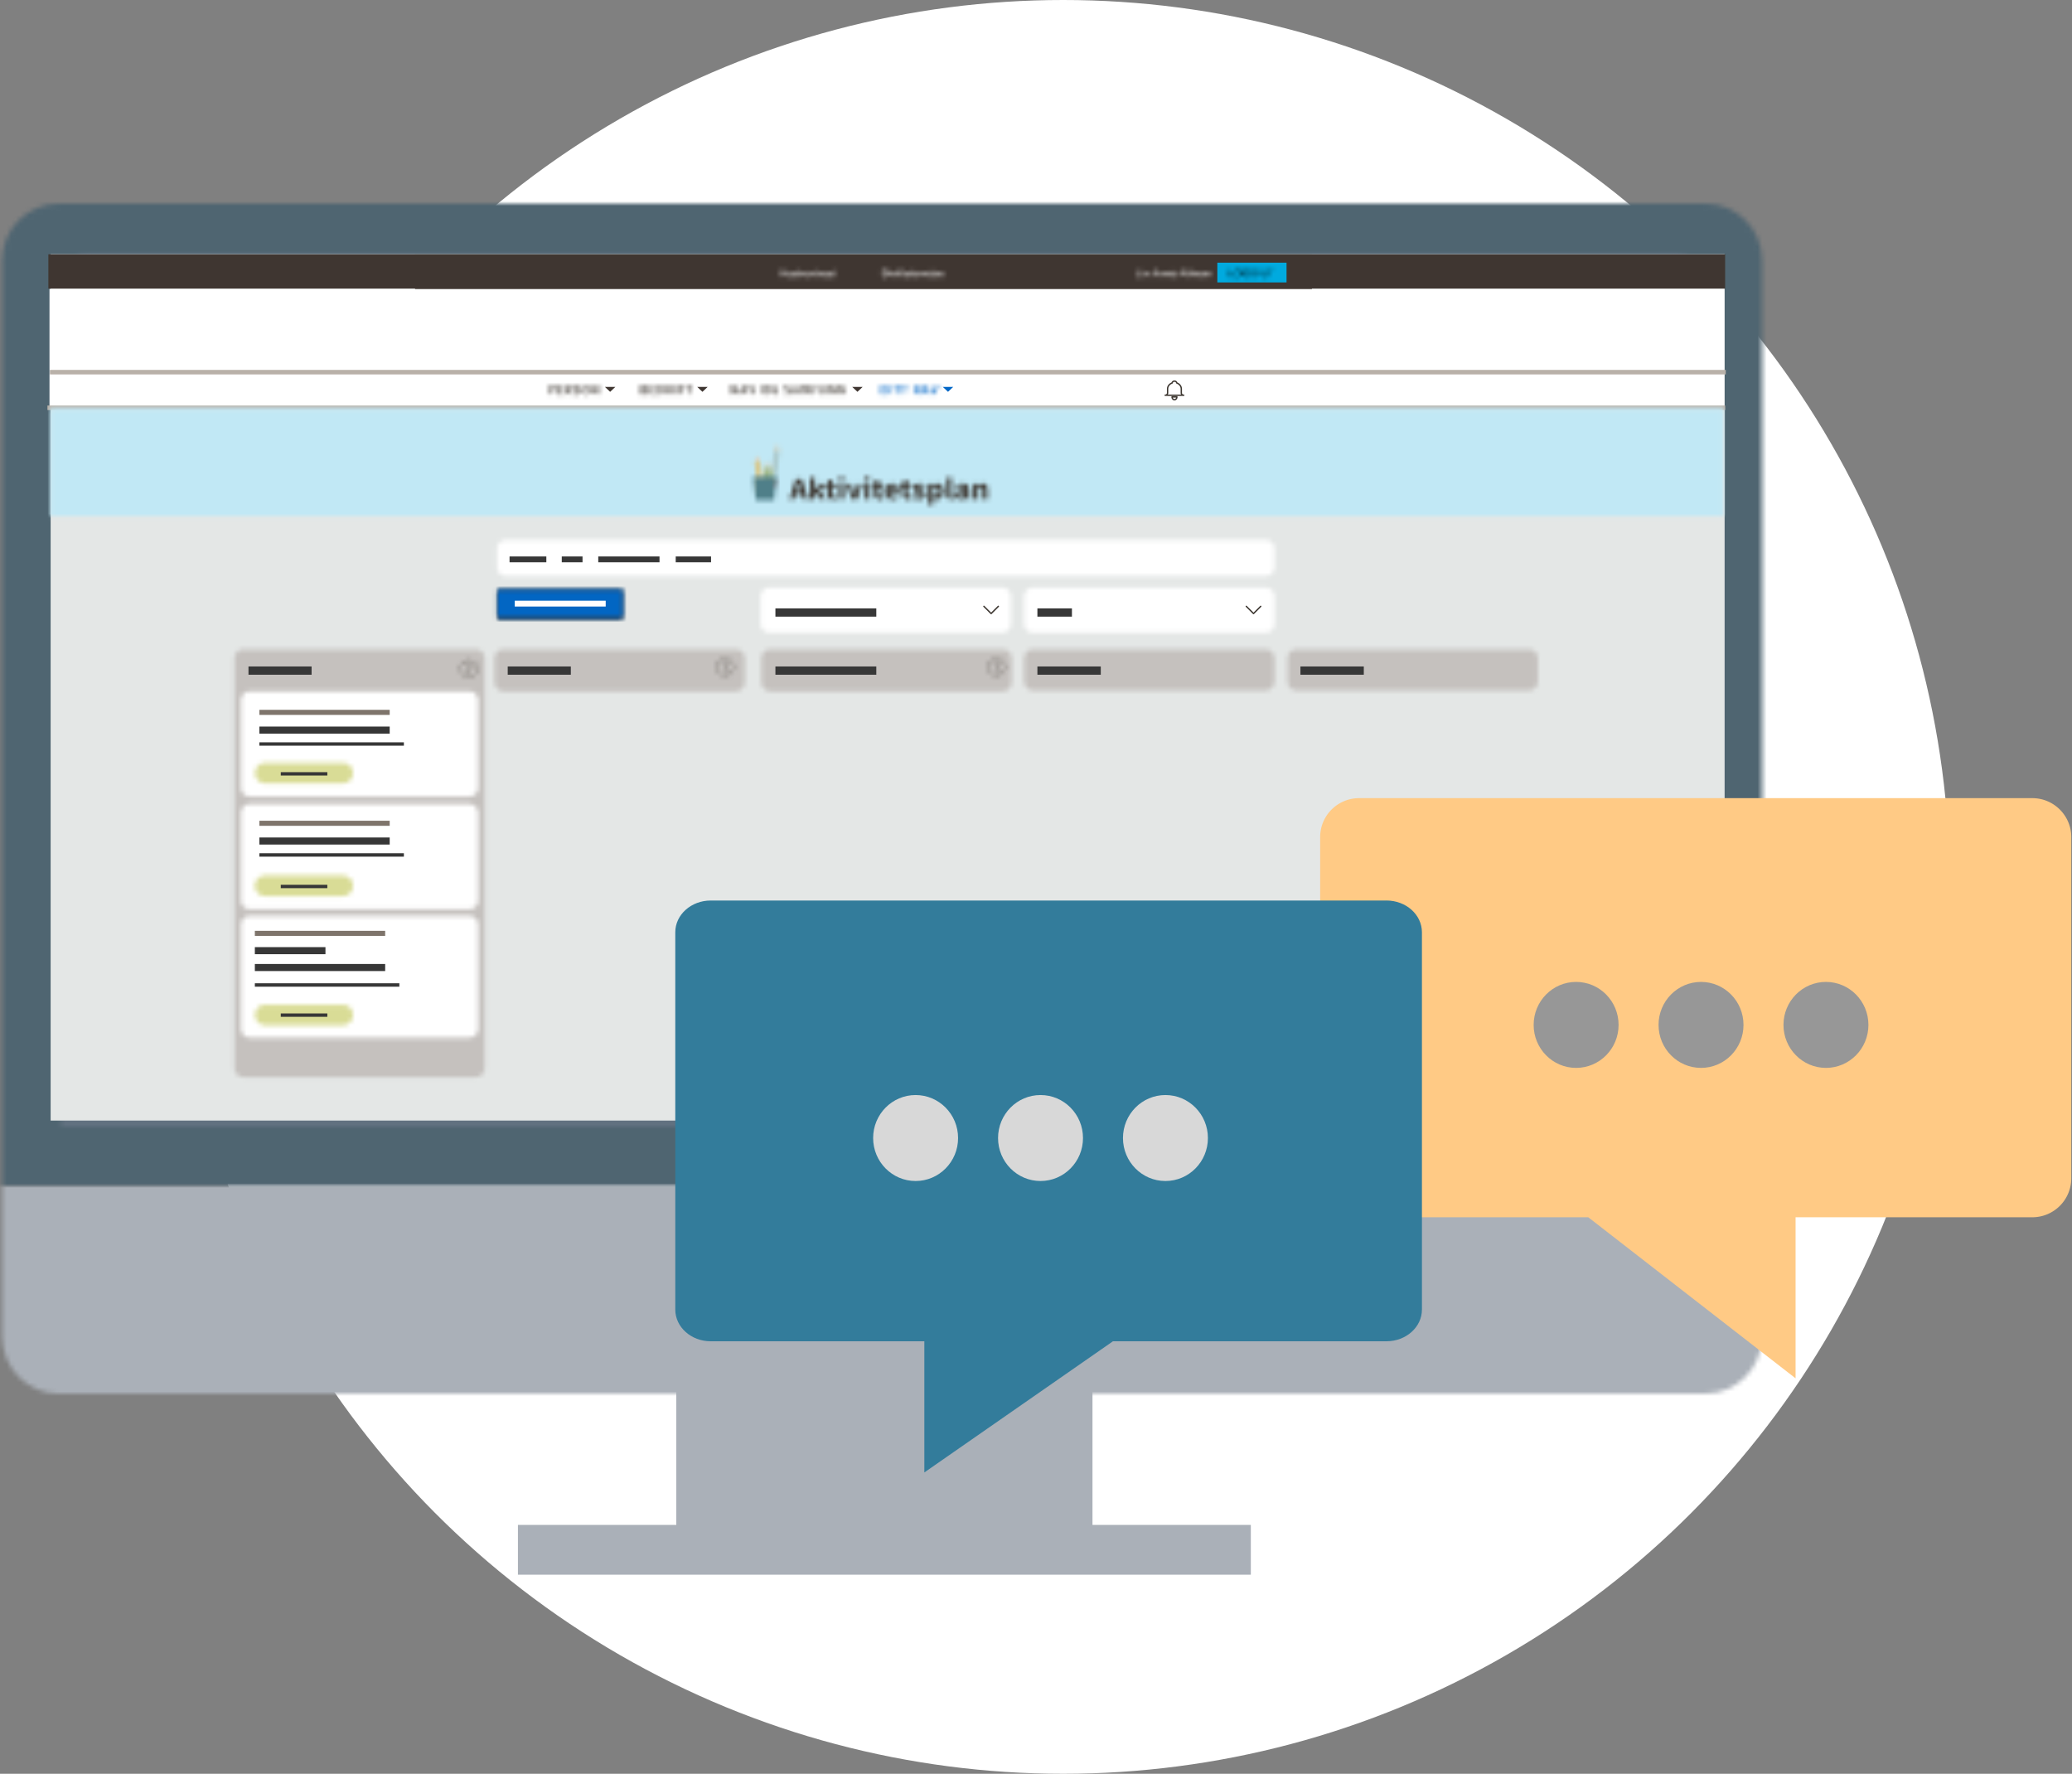 <svg xmlns="http://www.w3.org/2000/svg" xmlns:xlink="http://www.w3.org/1999/xlink" width="458" height="392" viewBox="0 0 458 392">
    <rect x="0" y="0" width="458" height="392" fill="#808080" stroke="none"/>
    <defs>
        <path id="a" d="M.486 0v33.308C.486 40.317 6.08 46 12.982 46H376.99c6.905 0 12.496-5.683 12.496-12.692V0h-389z"/>
        <path id="c" d="M12.982 0C6.08 0 .486 5.608.486 12.526V217h389V12.526C389.486 5.608 383.895 0 376.99 0H12.982z"/>
        <path id="e" d="M6.855 0C3.338 0 .486 2.875.486 6.418V193h363V6.418c0-3.543-2.852-6.418-6.37-6.418H6.855z"/>
        <path id="g" d="M.486 3.5A3.5 3.5 0 1 0 3.983 0 3.499 3.499 0 0 0 .486 3.5z"/>
        <path id="i" d="M2.313.499a1.998 1.998 0 0 0-2.003 2V7.77c0 1.112.897 2.001 2.003 2.001h51.326a1.999 1.999 0 0 0 2.002-2.001V2.499c0-1.112-.896-2-2.002-2H2.313z"/>
        <path id="k" d="M2.312.499c-1.11 0-2.001.895-2.001 2V7.77c0 1.112.896 2.001 2.001 2.001h51.327a2 2 0 0 0 2.002-2.001V2.499c0-1.112-.896-2-2.002-2H2.312z"/>
        <path id="m" d="M.311 2.415c0 1.056.878 1.917 1.958 1.917s1.958-.861 1.958-1.917c0-1.057-.878-1.916-1.958-1.916S.311 1.358.311 2.415zm.17 0c0-.965.802-1.75 1.788-1.75.987 0 1.788.785 1.788 1.75s-.801 1.749-1.788 1.749c-.986 0-1.788-.784-1.788-1.749z"/>
        <path id="o" d="M.673.998a.086.086 0 0 0 .171 0c0-.229.19-.417.425-.417.234 0 .426.188.426.417 0 .23-.192.417-.426.417a.084.084 0 0 0-.085.083v.5c0 .046.038.084.085.084a.085.085 0 0 0 .085-.084v-.422a.589.589 0 0 0 .511-.578.59.59 0 0 0-.596-.583.59.59 0 0 0-.596.583z"/>
        <path id="q" d="M.099.477a.23.23 0 0 0 .232.228.23.23 0 0 0 .234-.228.231.231 0 0 0-.234-.229.23.23 0 0 0-.232.229z"/>
        <path id="s" d="M.311 2.415c0 1.056.879 1.917 1.958 1.917 1.08 0 1.958-.861 1.958-1.917 0-1.057-.878-1.916-1.958-1.916C1.19.499.311 1.358.311 2.415zm.17 0c0-.965.802-1.75 1.788-1.75s1.788.785 1.788 1.75-.802 1.749-1.788 1.749S.481 3.38.481 2.415z"/>
        <path id="u" d="M.673.998a.085.085 0 0 0 .17 0c0-.229.191-.417.426-.417s.426.188.426.417c0 .23-.191.417-.426.417a.084.084 0 0 0-.085.083v.5c0 .046.038.084.085.084a.085.085 0 0 0 .085-.084v-.422a.59.59 0 0 0 .512-.578.592.592 0 0 0-.597-.583.59.59 0 0 0-.596.583z"/>
        <path id="w" d="M.099.477a.23.23 0 0 0 .233.228.231.231 0 0 0 .234-.228.232.232 0 0 0-.234-.229.231.231 0 0 0-.233.229z"/>
        <path id="y" d="M2.373.499A1.995 1.995 0 0 0 .371 2.493v5.101c0 1.09.896 1.994 2.002 1.994H53.7c1.11 0 2.001-.893 2.001-1.994V2.493c0-1.09-.896-1.994-2.001-1.994H2.373z"/>
        <path id="A" d="M2.615.499A1.995 1.995 0 0 0 .614 2.493v5.101c0 1.09.896 1.994 2.001 1.994h51.326a1.996 1.996 0 0 0 2.003-1.994V2.493c0-1.09-.896-1.994-2.003-1.994H2.615z"/>
        <path id="C" d="M2.828.499A1.995 1.995 0 0 0 .826 2.494V93.04c0 1.09.896 1.996 2.002 1.996h51.327a1.996 1.996 0 0 0 2.001-1.996V2.494A2.005 2.005 0 0 0 54.155.499H2.828z"/>
        <path id="E" d="M.696 2.77c0 1.053.878 1.91 1.958 1.91 1.079 0 1.959-.857 1.959-1.91 0-1.052-.88-1.909-1.959-1.909-1.08 0-1.958.857-1.958 1.909zm.17 0c0-.961.803-1.742 1.788-1.742.986 0 1.789.781 1.789 1.742 0 .962-.803 1.744-1.789 1.744-.985 0-1.788-.782-1.788-1.744z"/>
        <path id="G" d="M.058 1.356c0 .045.038.083.085.083a.085.085 0 0 0 .086-.083.42.42 0 0 1 .425-.415.42.42 0 0 1 .426.415.42.42 0 0 1-.426.414.084.084 0 0 0-.084.083v.499c0 .046.038.083.084.083a.084.084 0 0 0 .085-.083V1.93a.585.585 0 0 0 .511-.574.589.589 0 0 0-.596-.581.59.59 0 0 0-.596.581z"/>
        <path id="I" d="M.484.828a.23.23 0 0 0 .233.227.23.23 0 0 0 .234-.227.231.231 0 0 0-.234-.227.23.23 0 0 0-.233.227z"/>
        <path id="K" d="M2.273.771A1.994 1.994 0 0 0 .282 2.774v19.263c0 1.106.891 2.004 1.991 2.004h48.436a1.995 1.995 0 0 0 1.991-2.004V2.774A1.998 1.998 0 0 0 50.709.771H2.273z"/>
        <path id="M" d="M2.653.587a2.272 2.272 0 1 0 0 4.545h17.105a2.272 2.272 0 1 0 0-4.545H2.653z"/>
        <path id="O" d="M2.273.677A1.996 1.996 0 0 0 .282 2.682v19.262a2 2 0 0 0 1.991 2.005h48.436a1.996 1.996 0 0 0 1.991-2.005V2.682A2 2 0 0 0 50.709.677H2.273z"/>
        <path id="Q" d="M2.653.494a2.273 2.273 0 1 0 0 4.545h17.105a2.272 2.272 0 1 0 0-4.545H2.653z"/>
        <path id="S" d="M2.273.402A1.994 1.994 0 0 0 .282 2.404V25.31c0 1.104.891 1.999 1.991 1.999h48.436A1.992 1.992 0 0 0 52.7 25.31V2.404A1.997 1.997 0 0 0 50.709.402H2.273z"/>
        <path id="U" d="M2.653.037a2.272 2.272 0 1 0 0 4.545h17.105a2.272 2.272 0 1 0 0-4.545H2.653z"/>
        <path id="W" d="M7.675 1.083c0 .681.274 1.089.842 1.089.564 0 .843-.408.843-1.089C9.36.403 9.078.08 8.517.08c-.565 0-.842.323-.842 1.003zm.343.041c0-.648.195-.751.499-.751.294 0 .495.103.495.751 0 .637-.231.771-.495.771-.28 0-.499-.134-.499-.771zM5.824.682c0 .369.357.483.67.597.231.081.402.164.402.336 0 .155-.13.269-.433.269-.167 0-.291-.033-.537-.152l-.126.265c.258.12.408.175.645.175.511 0 .79-.225.79-.609 0-.369-.393-.497-.663-.593-.292-.108-.4-.184-.4-.335 0-.125.115-.25.387-.25.148 0 .268.041.484.143l.135-.262a1.22 1.22 0 0 0-.597-.183c-.397 0-.757.139-.757.599zm5.13-.571v.911l.015.518-.192-.361-.634-1.068h-.289v2.028h.328v-.904l-.015-.518.192.361.635 1.061h.288V.111h-.328zm-7.03 0v2.028h.324v-.817h.42l.404.817h.357l-.43-.869c.246-.108.321-.34.321-.614 0-.326-.144-.545-.621-.545h-.775zm.324.286h.406c.261 0 .324.082.324.288 0 .25-.078.349-.274.349h-.456V.397zM.383.111v2.028h.324v-.796h.421c.479 0 .627-.297.627-.675 0-.512-.334-.553-.691-.557H.383zM.707.4h.375c.262 0 .33.089.33.296 0 .251-.081.343-.279.347H.707V.4zM2.216.115v2.024h1.241v-.288h-.913v-.643h.742V.926h-.742V.397h.913V.115H2.216z"/>
        <path id="Y" d="M10.614.111v.286h.538v1.742h.333V.397h.541V.111h-1.412zm-2.37 2.028h.328V.111h-.328v2.028zM6.308.111v2.028h.324v-.817h.421l.403.817h.357l-.43-.869c.246-.108.322-.34.322-.614 0-.326-.145-.545-.622-.545h-.775zm.324.286h.406c.261 0 .324.082.324.288 0 .25-.078.349-.273.349h-.457V.397zM4.285.111v2.028h.681c.565 0 .844-.375.844-1.056 0-.68-.279-.972-.844-.972h-.681zM4.612.4h.354c.292 0 .496.079.496.724 0 .634-.207.727-.496.727h-.354V.4zM.593.111v2.028h.893c.414 0 .591-.212.591-.616 0-.21-.132-.39-.328-.468a.43.43 0 0 0 .253-.408c0-.5-.336-.536-.64-.536H.593zm.325.278h.405c.262 0 .33.081.33.288 0 .185-.111.258-.315.255h-.42V.389zm0 .819h.453c.255 0 .358.135.358.343 0 .248-.094.309-.331.309h-.48v-.652zM9.126.115v2.024h.327v-.931h.681V.926h-.681V.397h.853V.115h-1.18zm-6.549 0v2.024h1.241v-.288h-.914v-.643h.743V.926h-.743V.397h.914V.115H2.577z"/>
        <path id="aa" d="M9.447 1.083c0 .681.27 1.086.841 1.086.61 0 .763-.396.756-1.095h-.756v.265h.424c0 .018.002.03 0 .044-.012.413-.205.51-.424.51-.277 0-.498-.135-.498-.769 0-.648.21-.751.498-.751.189 0 .303.068.396.222l.28-.14c-.138-.259-.34-.375-.676-.375-.571 0-.841.323-.841 1.003zm-2.122 0c0 .681.273 1.089.841 1.089.565 0 .844-.408.844-1.089C9.01.403 8.728.08 8.166.08c-.565 0-.841.323-.841 1.003zm.342.041c0-.648.195-.751.499-.751.294 0 .495.103.495.751 0 .637-.231.771-.495.771-.28 0-.499-.134-.499-.771zm4.751-.442c0 .369.357.483.669.597.232.081.403.164.403.336 0 .155-.129.269-.432.269-.169 0-.292-.033-.538-.152l-.126.265c.258.12.408.175.646.175.51 0 .79-.225.79-.609 0-.369-.394-.497-.664-.593-.292-.108-.4-.184-.4-.335 0-.125.114-.25.387-.25.148 0 .268.041.484.143l.135-.262a1.224 1.224 0 0 0-.597-.183c-.397 0-.757.139-.757.599zM25.264.111v.911l.016.518-.193-.361-.633-1.068h-.288v2.028h.326v-.904l-.014-.518.192.361.634 1.061h.288V.111h-.328zm-1.98 0v.911l.015.518-.193-.361-.633-1.068h-.288v2.028h.326v-.904l-.014-.518.192.361.634 1.061h.288V.111h-.327zm-1.975 0v1.426c0 .184-.118.356-.391.356-.27 0-.381-.172-.381-.356V.111H20.2v1.395c0 .401.256.666.721.666.465 0 .721-.265.721-.666V.111h-.333zm-3.62 0l-.528 1.06-.529-1.06h-.304l-.072 2.028h.328l.039-.904.006-.518.175.361.261.485h.192l.264-.491.177-.355.003.518.036.904h.331L17.992.111h-.303zm-2.837 0l-.66 2.028h.347l.13-.427h.709l.131.427h.341L15.192.111h-.34zm.036.89l.135-.505.135.505.136.44h-.541l.135-.44zm-9.18-.89L5.36 1.22l-.135.506-.138-.506L4.733.111h-.346l.667 2.028h.339l.67-2.028h-.355zm-2.59 0l-.661 2.028h.349l.129-.427h.709l.132.427h.339L3.458.111h-.34zm.036.89l.135-.505.135.505.135.44h-.54l.135-.44zM1.711.111v.911l.015.518-.193-.361L.9.111H.612v2.028h.327v-.904L.924.717l.193.361.632 1.061h.289V.111h-.327zm16.896.004v2.024h.327v-.931h.682V.926h-.682V.397h.854V.115h-1.181z"/>
        <path id="ac" d="M13.078.111l-.349 1.109-.134.506-.139-.506-.355-1.109h-.345l.667 2.028h.339l.67-2.028h-.354zm-2.591 0l-.662 2.028h.349l.129-.427h.709l.133.427h.339L10.826.111h-.339zm.036.89l.135-.505.136.505.134.44h-.541l.136-.44zM9.079.111v.911l.015.518-.192-.361L8.268.111H7.98v2.028h.327v-.904L8.293.717l.192.361.634 1.061h.288V.111h-.328zm-3.853 0v.286h.538v1.742h.334V.397h.539V.111H5.226zm-1.722 0v.286h.537v1.742h.334V.397h.54V.111H3.504zm-.763 2.028h.328V.111h-.328v2.028zM.718.111v2.028H1.4c.566 0 .845-.375.845-1.056 0-.68-.279-.972-.845-.972H.718zM1.046.4H1.4c.292 0 .496.079.496.724 0 .634-.207.727-.496.727h-.354V.4z"/>
        <path id="ae" d="M4.761.577v1.565h.19v-.429l.167-.147.367.576h.253l-.476-.714.451-.427H5.46l-.509.485V.577h-.19zm-3.032 0v.646H.89V.577H.668v1.565H.89V1.41h.839v.732h.222V.577h-.222zm10.464.105v.319h-.16v.156h.16v.755c0 .073.017.132.049.178.033.046.096.07.188.07a.647.647 0 0 0 .151-.018v-.151l-.038.001-.032.001a.178.178 0 0 1-.076-.011c-.028-.014-.042-.041-.042-.081v-.744h.188v-.156h-.188V.682h-.2zm-3.755 0v.319h-.16v.156h.16v.755c0 .073.015.132.048.178.034.046.097.07.189.07a.673.673 0 0 0 .151-.018v-.151l-.039.001-.03.001a.183.183 0 0 1-.078-.011c-.028-.014-.041-.041-.041-.081v-.744h.188v-.156h-.188V.682h-.2zm-5.264.427A.564.564 0 0 0 2.79.966a.475.475 0 0 0-.406.188.71.71 0 0 0-.138.431c0 .089.01.166.029.232a.586.586 0 0 0 .085.176l-.141.144.065.055.133-.136c.039.04.09.071.153.095a.653.653 0 0 0 .216.034.51.51 0 0 0 .407-.178.677.677 0 0 0 .152-.454.654.654 0 0 0-.117-.389l.141-.153-.058-.053-.137.151zm-.712.635a.643.643 0 0 1-.016-.147c0-.136.031-.246.096-.333a.303.303 0 0 1 .256-.129c.055 0 .106.01.151.031a.24.24 0 0 1 .1.077l-.554.601a1.138 1.138 0 0 1-.033-.1zm.199.253a.285.285 0 0 1-.116-.082l.545-.601a.567.567 0 0 1 .046.252.627.627 0 0 1-.052.263.304.304 0 0 1-.295.189.429.429 0 0 1-.128-.021zm3.301-.86a.675.675 0 0 0-.15.459c0 .179.047.322.143.428a.493.493 0 0 0 .386.159c.194 0 .337-.06.43-.18a.728.728 0 0 0 .139-.456c0-.191-.053-.335-.158-.433a.545.545 0 0 0-.385-.147.52.52 0 0 0-.405.17zm.136.76a.525.525 0 0 1-.083-.304.6.6 0 0 1 .083-.324c.055-.089.143-.134.264-.134.136 0 .233.053.288.157a.564.564 0 0 1 .053.26.716.716 0 0 1-.073.322c-.05.096-.14.144-.27.144-.12 0-.207-.04-.262-.121zm5.009-.826a.323.323 0 0 0-.119.262.24.24 0 0 0 .127.215.787.787 0 0 0 .222.081l.157.038a.83.83 0 0 1 .169.054.123.123 0 0 1 .068.113.152.152 0 0 1-.084.142.38.38 0 0 1-.193.047c-.123 0-.21-.031-.26-.093a.271.271 0 0 1-.05-.146h-.19a.437.437 0 0 0 .117.286c.073.076.197.115.373.115.163 0 .283-.037.363-.111a.347.347 0 0 0 .12-.263c0-.105-.039-.182-.116-.231a1.04 1.04 0 0 0-.286-.097l-.131-.031a.49.49 0 0 1-.13-.046c-.05-.03-.076-.07-.076-.12a.13.13 0 0 1 .058-.11.288.288 0 0 1 .17-.041c.113 0 .192.025.237.075a.218.218 0 0 1 .047.119h.188a.332.332 0 0 0-.072-.207c-.08-.101-.207-.151-.385-.151a.492.492 0 0 0-.324.1zm-1.186-.016c-.091.055-.138.153-.142.294h.185a.265.265 0 0 1 .047-.133c.043-.054.117-.081.221-.081.089 0 .158.014.206.044.048.029.072.077.072.142a.162.162 0 0 1-.014.074c-.015.031-.046.049-.091.056l-.316.037a.505.505 0 0 0-.268.108.307.307 0 0 0-.102.246c0 .096.035.177.104.241a.378.378 0 0 0 .268.097.543.543 0 0 0 .249-.057.51.51 0 0 0 .174-.132c.007.045.018.08.034.105.031.047.08.07.149.07a.393.393 0 0 0 .136-.02v-.141a.145.145 0 0 1-.035.004l-.03.002c-.027 0-.045-.006-.053-.018a.083.083 0 0 1-.013-.048v-.656a.261.261 0 0 0-.128-.24.671.671 0 0 0-.338-.076.6.6 0 0 0-.315.082zm.068.914a.157.157 0 0 1-.063-.132.17.17 0 0 1 .091-.159.456.456 0 0 1 .161-.044l.12-.014a.937.937 0 0 0 .113-.022.353.353 0 0 0 .093-.037v.154a.264.264 0 0 1-.164.255.474.474 0 0 1-.203.047.233.233 0 0 1-.148-.048zm-.658-.912a.432.432 0 0 0-.114.141v-.197h-.188v1.141h.198v-.656c0-.081.027-.153.08-.215.054-.063.131-.094.231-.094l.032.001a.31.31 0 0 0 .032.004V.981a.396.396 0 0 0-.045-.005L9.539.975a.297.297 0 0 0-.208.082zM7.51 1.018a.542.542 0 0 0-.177.145v-.162h-.188v1.141h.198v-.598c0-.075.005-.132.015-.173a.28.28 0 0 1 .064-.116.301.301 0 0 1 .143-.094.46.46 0 0 1 .116-.014c.092 0 .156.036.191.107a.383.383 0 0 1 .032.169v.719h.201V1.41a.571.571 0 0 0-.049-.265c-.058-.114-.171-.17-.338-.17a.484.484 0 0 0-.208.043zm-3.135-.017l-.317.928-.317-.928h-.224l.435 1.173-.048.117-.04.088a.18.18 0 0 1-.044.043.152.152 0 0 1-.081.018.302.302 0 0 1-.04-.003 1.017 1.017 0 0 1-.075-.017v.174c.021.006.04.009.056.012a.495.495 0 0 0 .063.003c.115 0 .196-.032.243-.096.046-.064.127-.242.242-.532.048-.124.108-.284.181-.48.095-.26.157-.428.185-.5h-.219z"/>
        <path id="ag" d="M1.068.672a.445.445 0 0 0-.151.346c0 .13.051.228.154.294.06.037.161.072.304.103l.219.048a.831.831 0 0 1 .262.093c.055.036.082.096.082.182 0 .113-.065.192-.196.236a.688.688 0 0 1-.224.035c-.183 0-.311-.053-.384-.156a.422.422 0 0 1-.065-.217H.863a.498.498 0 0 0 .167.402c.115.1.271.149.472.149a.898.898 0 0 0 .455-.112c.129-.074.195-.198.195-.372a.369.369 0 0 0-.154-.318.71.71 0 0 0-.253-.099l-.227-.051a1.553 1.553 0 0 1-.294-.084.178.178 0 0 1-.098-.168.24.24 0 0 1 .084-.184c.056-.052.149-.078.278-.078.16 0 .273.04.341.122a.405.405 0 0 1 .07.193h.205c0-.174-.058-.301-.178-.38a.756.756 0 0 0-.431-.119c-.184 0-.327.045-.427.135zm3.804-.02a.33.33 0 0 0-.044.175v.179h-.162v.151h.162v.985h.197v-.985h.199v-.151h-.198c0-.123.007-.201.018-.23.012-.031.048-.046.108-.046h.027l.045.003V.559L5.178.555 5.139.554c-.131 0-.221.033-.267.098zm7.047 1.49h.198V.577h-.198v1.565zM4.279.794h.202V.577h-.202v.217zM2.398.577v1.565h.19v-.429l.166-.147.367.576h.253l-.475-.714.45-.427h-.253l-.508.485V.577h-.19zm4.8.105v.319h-.16v.156h.16v.755c0 .073.016.132.049.178.033.046.095.07.188.07a.66.66 0 0 0 .15-.018v-.151l-.038.001-.031.001a.184.184 0 0 1-.077-.011c-.028-.014-.041-.041-.041-.081v-.744h.187v-.156h-.187V.682h-.2zm-1.753 0v.319h-.159v.156h.159v.755c0 .073.016.132.049.178.034.046.097.07.189.07a.656.656 0 0 0 .151-.018v-.151l-.04.001-.03.001a.18.18 0 0 1-.077-.011c-.029-.014-.042-.041-.042-.081v-.744h.189v-.156h-.189V.682h-.2zm3.25.427a.733.733 0 0 0-.141-.093.565.565 0 0 0-.244-.05.473.473 0 0 0-.405.188.705.705 0 0 0-.139.431c0 .089.01.166.03.232.02.065.048.124.084.176l-.14.144.064.055.134-.136c.038.04.09.071.152.095a.657.657 0 0 0 .216.034.513.513 0 0 0 .408-.178.677.677 0 0 0 .152-.454.706.706 0 0 0-.117-.389l.14-.153-.057-.053-.137.151zm-.712.635a.643.643 0 0 1-.017-.147c0-.136.032-.246.096-.333a.304.304 0 0 1 .256-.129.36.36 0 0 1 .152.031.243.243 0 0 1 .099.077l-.553.601a.878.878 0 0 1-.033-.1zm.199.253a.295.295 0 0 1-.117-.082l.546-.601a.67.67 0 0 1 .046.252.627.627 0 0 1-.053.263.304.304 0 0 1-.295.189.428.428 0 0 1-.127-.021zm4.313-.926a.325.325 0 0 0-.122.262c0 .091.043.163.129.215a.8.8 0 0 0 .222.081l.158.038c.083.021.14.039.168.054a.122.122 0 0 1 .067.113.15.15 0 0 1-.083.142.385.385 0 0 1-.194.047c-.123 0-.209-.031-.26-.093a.271.271 0 0 1-.048-.146h-.19a.422.422 0 0 0 .117.286c.072.076.196.115.371.115.163 0 .285-.037.364-.111a.346.346 0 0 0 .119-.263c0-.105-.038-.182-.115-.231a1.012 1.012 0 0 0-.287-.097l-.13-.031a.477.477 0 0 1-.13-.046c-.051-.03-.075-.07-.075-.12a.13.13 0 0 1 .057-.11c.038-.028.095-.041.17-.041.113 0 .19.025.236.075a.21.21 0 0 1 .047.119h.188a.325.325 0 0 0-.071-.207c-.079-.101-.207-.151-.384-.151a.488.488 0 0 0-.324.1zm-6.383 0a.325.325 0 0 0-.121.262c0 .091.043.163.129.215a.79.79 0 0 0 .221.081l.158.038c.084.021.14.039.169.054a.122.122 0 0 1 .067.113.15.15 0 0 1-.083.142.382.382 0 0 1-.194.047c-.124 0-.209-.031-.259-.093a.263.263 0 0 1-.05-.146h-.19a.422.422 0 0 0 .117.286c.073.076.197.115.372.115.163 0 .284-.037.364-.111a.35.35 0 0 0 .119-.263c0-.105-.038-.182-.115-.231a1.037 1.037 0 0 0-.287-.097l-.13-.031a.465.465 0 0 1-.13-.046c-.051-.03-.076-.07-.076-.12 0-.045.02-.082.057-.11a.292.292 0 0 1 .171-.041c.112 0 .19.025.236.075a.219.219 0 0 1 .048.119h.186a.314.314 0 0 0-.071-.207c-.078-.101-.206-.151-.384-.151a.49.49 0 0 0-.324.1zm7.517.075a.64.64 0 0 0-.155.447c0 .186.051.33.153.434a.503.503 0 0 0 .372.154.717.717 0 0 0 .162-.016.474.474 0 0 0 .373-.381h-.195a.358.358 0 0 1-.075.133.325.325 0 0 1-.248.099c-.11 0-.192-.035-.245-.106a.48.48 0 0 1-.085-.278h.864c0-.115-.005-.199-.019-.251a.442.442 0 0 0-.257-.349.555.555 0 0 0-.243-.057c-.166 0-.3.057-.402.171zm.161.091a.305.305 0 0 1 .228-.095c.127 0 .218.047.272.138a.47.47 0 0 1 .056.2h-.654a.356.356 0 0 1 .098-.243zm-3.041-.091a.64.64 0 0 0-.155.447c0 .186.051.33.154.434a.5.5 0 0 0 .372.154c.06 0 .114-.005.161-.016a.474.474 0 0 0 .373-.381h-.195a.358.358 0 0 1-.075.133.324.324 0 0 1-.247.099c-.111 0-.193-.035-.246-.106a.48.48 0 0 1-.085-.278h.864c0-.115-.005-.199-.017-.251a.5.5 0 0 0-.08-.201.442.442 0 0 0-.179-.148.555.555 0 0 0-.243-.057c-.167 0-.3.057-.402.171zm.161.091a.305.305 0 0 1 .228-.095c.127 0 .218.047.273.138a.485.485 0 0 1 .055.2h-.654a.361.361 0 0 1 .098-.243zm-.692-.18a.407.407 0 0 0-.114.141v-.197h-.189v1.141h.199v-.656c0-.081.026-.153.08-.215.053-.063.13-.094.23-.094l.032.001.033.004V.981l-.045-.005-.019-.001a.293.293 0 0 0-.207.082zm-.752 0a.454.454 0 0 0-.113.141v-.197h-.187v1.141h.197v-.656c0-.081.028-.153.081-.215a.284.284 0 0 1 .229-.094l.033.001a.271.271 0 0 0 .033.004V.981a.432.432 0 0 0-.046-.005L9.674.975a.3.3 0 0 0-.208.082zm-5.63 0a.432.432 0 0 0-.114.141v-.197h-.188v1.141h.198v-.656c0-.081.027-.153.081-.215.052-.063.13-.094.23-.094l.031.001.033.004V.981a.396.396 0 0 0-.045-.005L4.044.975a.297.297 0 0 0-.208.082zm.443 1.085h.202V1.006h-.202v1.136z"/>
        <path id="ai" d="M12.224.577l-.343 1.565h.198l.342-1.565h-.197zm-.501 0l-.343 1.565h.197l.344-1.565h-.198zm-1.012 0l-.952 1.565h.225l.278-.469h.638l.063.469h.239L10.958.577h-.247zm.063.232l.094.691h-.507l.413-.691zM7.959.577l-.048.217h.2l.05-.217h-.202zm-3.512 0l-.952 1.565h.224l.278-.469h.64l.061.469h.239L4.694.577h-.247zm.063.232l.093.691h-.506L4.51.809zM1.82.577l-.047.217h.201l.048-.217H1.82zm-1.225 0L.252 2.142h1.036l.042-.187H.511L.813.577H.595zm14.042.478c-.102.055-.171.153-.206.294h.186a.32.32 0 0 1 .075-.133c.056-.054.134-.081.238-.081.089 0 .155.014.197.044.041.029.055.077.04.142a.19.19 0 0 1-.028.074.149.149 0 0 1-.104.056l-.325.037a.622.622 0 0 0-.291.108.396.396 0 0 0-.157.246.262.262 0 0 0 .051.241c.056.064.138.097.247.097a.624.624 0 0 0 .262-.057.749.749 0 0 0 .204-.132c-.004.045 0 .08.011.105.021.047.064.07.132.07a.391.391 0 0 0 .14-.02l.032-.141a.161.161 0 0 1-.037.004l-.03.002c-.027 0-.043-.006-.049-.018a.092.092 0 0 1-.002-.048l.145-.656c.023-.108-.003-.189-.077-.24a.579.579 0 0 0-.321-.076.71.71 0 0 0-.333.082zm-.134.914c-.035-.032-.046-.076-.033-.132a.223.223 0 0 1 .126-.159.553.553 0 0 1 .172-.044l.123-.014c.037-.005.077-.012.117-.022a.405.405 0 0 0 .101-.037l-.033.154a.353.353 0 0 1-.221.255.541.541 0 0 1-.214.047.197.197 0 0 1-.138-.048zm1.613-.951a.736.736 0 0 0-.208.145l.035-.162h-.189l-.248 1.141h.197l.13-.598a.896.896 0 0 1 .054-.173.345.345 0 0 1 .09-.116.388.388 0 0 1 .281-.108c.093 0 .149.036.169.107a.353.353 0 0 1-.006.169l-.157.719h.201l.161-.732a.55.55 0 0 0 .009-.265c-.034-.114-.135-.17-.301-.17a.554.554 0 0 0-.218.043zm-2.479.001a.609.609 0 0 0-.185.135.267.267 0 0 0-.064-.112c-.047-.045-.118-.067-.211-.067a.47.47 0 0 0-.237.065.899.899 0 0 0-.154.123l.035-.162h-.195l-.25 1.141h.198l.132-.606c.031-.147.084-.248.159-.304a.364.364 0 0 1 .222-.085c.082 0 .132.027.151.08a.367.367 0 0 1-.009.17l-.163.745h.202l.144-.664c.027-.118.073-.202.14-.253a.356.356 0 0 1 .217-.076c.057 0 .101.015.135.043.032.029.041.081.025.157l-.174.793h.205l.166-.76a.486.486 0 0 0 .007-.241c-.033-.111-.128-.166-.287-.166a.512.512 0 0 0-.209.044zm-5.214.127a.806.806 0 0 0-.252.447c-.042.186-.023.33.056.434a.401.401 0 0 0 .339.154.78.78 0 0 0 .166-.016.594.594 0 0 0 .249-.115.656.656 0 0 0 .125-.127.526.526 0 0 0 .082-.139h-.196a.441.441 0 0 1-.104.133.398.398 0 0 1-.268.099c-.111 0-.185-.035-.223-.106a.426.426 0 0 1-.024-.278h.863a1.22 1.22 0 0 0 .039-.251.438.438 0 0 0-.035-.201.323.323 0 0 0-.147-.148.476.476 0 0 0-.231-.057.637.637 0 0 0-.439.171zm.141.091a.381.381 0 0 1 .25-.095c.127 0 .207.047.241.138a.448.448 0 0 1 .012.2h-.654a.457.457 0 0 1 .151-.243zm-1.59-.219a.726.726 0 0 0-.209.145l.035-.162h-.187l-.25 1.141h.198l.131-.598a.855.855 0 0 1 .051-.173.424.424 0 0 1 .374-.224c.092 0 .148.036.167.107a.363.363 0 0 1-.005.169l-.158.719h.202l.161-.732a.577.577 0 0 0 .009-.265c-.034-.114-.134-.17-.302-.17a.55.55 0 0 0-.217.043zm-1.253 0a.74.74 0 0 0-.209.145l.035-.162H5.36l-.25 1.141h.198l.131-.598a.915.915 0 0 1 .052-.173.373.373 0 0 1 .09-.116.4.4 0 0 1 .163-.094.507.507 0 0 1 .12-.014c.092 0 .149.036.167.107a.363.363 0 0 1-.005.169l-.157.719h.201l.161-.732a.548.548 0 0 0 .008-.265c-.034-.114-.133-.17-.301-.17a.546.546 0 0 0-.217.043zm-2.753-.017l-.532.928-.112-.928h-.229l.184 1.141h.212l.694-1.141h-.217zm4.897.005l-.25 1.136h.202l.248-1.136h-.2zm-6.139 0l-.248 1.136h.201l.248-1.136h-.201z"/>
        <path id="ak" d="M1.911.824a.898.898 0 0 0-.163.543c0 .234.064.428.191.582.141.159.337.238.586.238.266 0 .471-.091.616-.272a.919.919 0 0 0 .183-.583.84.84 0 0 0-.161-.531C3.026.622 2.815.533 2.529.533c-.272 0-.478.098-.618.291zm.2.996a.704.704 0 0 1-.136-.439c0-.217.053-.38.158-.492a.541.541 0 0 1 .41-.167c.172 0 .308.056.407.169.1.112.149.26.149.444a.837.837 0 0 1-.129.462c-.087.133-.226.201-.419.201-.203 0-.349-.06-.44-.178zM5.494.758c-.147.154-.221.363-.221.625 0 .263.076.47.226.62a.73.73 0 0 0 .494.18c.148 0 .27-.026.367-.079a.832.832 0 0 0 .196-.164l.053.202h.14v-.838H6.04v.176h.506c-.002.183-.05.316-.146.398a.538.538 0 0 1-.362.123c-.192 0-.329-.058-.414-.175a.77.77 0 0 1-.125-.455c0-.215.05-.377.152-.486a.5.5 0 0 1 .378-.163c.126 0 .231.027.315.079a.38.38 0 0 1 .163.25h.216a.559.559 0 0 0-.294-.43.851.851 0 0 0-.394-.085.71.71 0 0 0-.541.222zm-1.752 0c-.147.154-.221.363-.221.625 0 .263.075.47.225.62.14.12.303.18.494.18a.753.753 0 0 0 .367-.079.855.855 0 0 0 .198-.164l.052.202h.14v-.838h-.708v.176h.506c-.004.183-.053.316-.148.398a.536.536 0 0 1-.363.123c-.19 0-.327-.058-.412-.175a.763.763 0 0 1-.127-.455c0-.215.052-.377.154-.486a.5.5 0 0 1 .378-.163c.127 0 .231.027.313.079a.377.377 0 0 1 .164.25h.217c-.036-.204-.134-.347-.295-.43a.847.847 0 0 0-.393-.085.706.706 0 0 0-.541.222zM9.206.577v.186h.544v1.379h.223V.763h.544V.577H9.206zm-.425 0v.967a.578.578 0 0 1-.054.269c-.068.123-.194.185-.379.185-.154 0-.265-.057-.33-.171a.551.551 0 0 1-.065-.283V.577H7.73v.879c0 .192.028.34.08.444.098.189.283.283.556.283.273 0 .459-.094.556-.283.054-.104.08-.252.08-.444V.577h-.221zm-8.203 0v1.565h1.039v-.187H.799V.577H.578z"/>
        <path id="am" d="M2.89.319c-1.1 0-2.004.894-2.004 1.998V6.32c0 1.111.897 1.998 2.004 1.998h167.808c1.1 0 2.003-.895 2.003-1.998V2.317a1.995 1.995 0 0 0-2.003-1.998H2.89z"/>
        <path id="ao" d="M.108.23v23.816h369.827V.23z"/>
        <path id="aq" d="M1.391.252c-.245 0-.443.163-.443.363v6c0 .201.198.364.443.364h26.85c.243 0 .441-.163.441-.364v-6c0-.2-.198-.363-.441-.363H1.391z"/>
        <path id="as" d="M1.391.252c-.245 0-.443.163-.443.363v5.636c0 .201.198.364.443.364h26.85c.243 0 .441-.163.441-.364V.615c0-.2-.198-.363-.441-.363H1.391z"/>
        <path id="au" d="M2.372.863A2 2 0 0 0 .371 2.864v5.968a2 2 0 0 0 2.001 2h51.33a2 2 0 0 0 1.999-2V2.864A2 2 0 0 0 53.702.863H2.372z"/>
        <path id="aw" d="M2.129.863a2 2 0 0 0-2 2.001v5.968a2 2 0 0 0 2 2H53.46a2 2 0 0 0 2-2V2.864a2 2 0 0 0-2-2.001H2.129z"/>
        <path id="ay" d="M17.098.918c0 .305.257.522.607.522.356 0 .607-.217.607-.522 0-.306-.251-.517-.607-.517-.35 0-.607.211-.607.517zm-5.707 0c0 .305.257.522.607.522.357 0 .607-.217.607-.522 0-.306-.25-.517-.607-.517-.35 0-.607.211-.607.517zM35.31.544v3.713c0 .678.242 1.126.964 1.126.236 0 .414-.034.528-.081l-.128-.74c-.057.014-.085.014-.128.014-.087 0-.186-.068-.186-.279V.544h-1.05zm-30.233 0v4.758h1.022v-.828l.45-.482.8 1.31h1.135L7.149 3.321l1.242-1.385H7.249L6.127 3.272h-.028V.544H5.077zM1.935.877L.478 5.302h1.071l.286-1.052h1.421l.286 1.052h1.114L3.199.877H1.935zm.229 2.185c.128-.441.25-.956.364-1.425h.028c.122.461.25.984.378 1.425l.108.407h-.993l.115-.407zM25.71 1.039l-.121.897-.543.04v.741h.486V4.08c0 .781.343 1.303 1.222 1.303.342 0 .6-.068.785-.122l-.164-.726a1.045 1.045 0 0 1-.335.068c-.278 0-.457-.156-.457-.536v-1.35h.849v-.781h-.849v-.897h-.873zm-6.234 0l-.121.897-.544.04v.741h.486V4.08c0 .781.343 1.303 1.221 1.303.343 0 .601-.068.786-.122l-.164-.726a1.045 1.045 0 0 1-.335.068c-.279 0-.458-.156-.458-.536v-1.35h.85v-.781h-.85v-.897h-.871zm-10.414 0l-.12.897-.544.04v.741h.486V4.08c0 .781.343 1.303 1.221 1.303.343 0 .601-.068.786-.122l-.165-.726a1.04 1.04 0 0 1-.335.068c-.278 0-.457-.156-.457-.536v-1.35h.85v-.781h-.85v-.897h-.872zm33.011 1.324h-.028l-.072-.427h-.856v3.366h1.049V3.028c.229-.21.393-.326.658-.326.3 0 .436.15.436.638v1.962h1.049v-2.09c0-.842-.329-1.358-1.1-1.358-.478 0-.835.238-1.136.509zm-4.763-.067l.378.657c.343-.189.636-.305.936-.305.385 0 .536.19.557.489-1.401.135-1.993.523-1.993 1.229 0 .569.407 1.017 1.058 1.017.399 0 .728-.176 1.027-.427h.029l.071.346h.858V3.375c0-1.033-.5-1.521-1.408-1.521-.556 0-1.063.183-1.513.442zm.884 1.995c0-.258.244-.462.987-.556v.59c-.186.176-.342.284-.579.284-.25 0-.408-.101-.408-.318zm-6.02-2.023h-.028l-.072-.332h-.856v4.615h1.049v-.984l-.035-.536c.25.224.535.352.842.352.764 0 1.492-.665 1.492-1.819 0-1.038-.528-1.71-1.385-1.71-.371 0-.729.177-1.007.414zm.093 2.084V2.974c.207-.21.393-.306.607-.306.422 0 .615.306.615.91 0 .692-.293.991-.658.991a.837.837 0 0 1-.564-.217zm-4.35-1.445c0 .556.508.834.936.99.364.136.722.238.722.461 0 .177-.136.286-.451.286-.3 0-.592-.123-.913-.353l-.471.624c.356.278.892.468 1.356.468.951 0 1.457-.475 1.457-1.086 0-.617-.506-.855-.957-1.011-.364-.129-.692-.21-.692-.428 0-.169.127-.265.399-.265.25 0 .493.109.75.286l.472-.597c-.307-.218-.707-.428-1.25-.428-.821 0-1.358.428-1.358 1.053zm-6.363.711c0 1.114.779 1.765 1.793 1.765.421 0 .893-.142 1.257-.379l-.351-.604a1.475 1.475 0 0 1-.763.224c-.472 0-.829-.224-.921-.713h2.121a2.15 2.15 0 0 0 .042-.442c0-.916-.499-1.615-1.507-1.615-.85 0-1.671.672-1.671 1.764zm1.692-1.004c.422 0 .593.265.593.638h-1.278c.071-.427.358-.638.685-.638zm-6.063 2.688h1.05V1.935h-1.05v3.367zm-1.556-3.366l-.464 1.588c-.093.332-.187.686-.272 1.038h-.029c-.093-.352-.186-.706-.278-1.038l-.457-1.588h-1.058l1.193 3.366h1.214l1.157-3.366h-1.006zm-4.15 3.366h1.049V1.935h-1.049v3.367z"/>
        <path id="aA" d="M.794 2.09l.638.067.541-.235L1.175.679z"/>
        <path id="aC" d="M.598.09l1.05 6.678.393-.057L.991.035z"/>
        <path id="aE" d="M.204.147l1.051 6.677.393-.056L.598.09z"/>
        <path id="aG" d="M.811.203L1.862 6.88l.393-.056L1.204.147z"/>
        <path id="aI" d="M.884.362l-.153.678a.184.184 0 0 0 .132.219l1.129.27a.178.178 0 0 0 .212-.137l.152-.678a.182.182 0 0 0-.131-.218l-1.13-.27a.192.192 0 0 0-.041-.005.177.177 0 0 0-.17.141z"/>
        <path id="aK" d="M.207 1.463l.565.253.567-.079L.97.172z"/>
        <path id="aM" d="M.947 7.635l.377.058.997-6.939-.377-.058z"/>
        <path id="aO" d="M.568 7.577l.379.058.997-6.938-.377-.059z"/>
        <path id="aQ" d="M.191 7.519l.377.058.999-6.939-.378-.057z"/>
        <path id="aS" d="M.827.615L2.3.967 2.346.76.873.408z"/>
        <path id="aU" d="M.32 2.35l.588.191.556-.139L.951.984z"/>
        <path id="aW" d="M.934 4.064l.382.017.143-3.56-.381-.017z"/>
        <path id="aY" d="M.553 4.046l.381.018.144-3.56L.696.486z"/>
        <path id="ba" d="M.172 4.03l.381.016.142-3.56-.38-.018z"/>
        <path id="bc" d="M.486.384l.579 5.13H5.11l.58-5.13z"/>
    </defs>
    <g fill="none" fill-rule="evenodd">
        <circle cx="196" cy="196" r="196" fill="#FFF" transform="translate(39)"/>
        <g transform="translate(0 262)">
            <mask id="b" fill="#fff">
                <use xlink:href="#a"/>
            </mask>
            <path fill="#AAB0B8" d="M-4.514 51h399V-5h-399z" mask="url(#b)"/>
        </g>
        <g transform="translate(0 45)">
            <mask id="d" fill="#fff">
                <use xlink:href="#c"/>
            </mask>
            <path fill="#4F6571" d="M-4.514 222h399V-5h-399z" mask="url(#d)"/>
        </g>
        <g transform="translate(13 56)">
            <mask id="f" fill="#fff">
                <use xlink:href="#e"/>
            </mask>
            <path fill="#617180" d="M-4.514 198h373V-5h-373z" mask="url(#f)"/>
        </g>
        <path fill="#AAB0B8" d="M149.486 342h92v-35h-92z"/>
        <path fill="#AAB0B8" d="M114.486 348h162v-11h-162z"/>
        <g transform="translate(193 284)">
            <mask id="h" fill="#fff">
                <use xlink:href="#g"/>
            </mask>
            <path fill="#9498A2" d="M-4.514 12h17V-5h-17z" mask="url(#h)"/>
        </g>
        <path fill="#E4E7E6" d="M11.194 247.642h370.019V56.159H11.194z"/>
        <g transform="translate(168 143)">
            <mask id="j" fill="#fff">
                <use xlink:href="#i"/>
            </mask>
            <path fill="#C5C1BE" d="M-4.689 14.771h65.331V-4.501H-4.689z" mask="url(#j)"/>
        </g>
        <g transform="translate(109 143)">
            <mask id="l" fill="#fff">
                <use xlink:href="#k"/>
            </mask>
            <path fill="#C5C1BE" d="M-4.689 14.771h65.331V-4.501H-4.689z" mask="url(#l)"/>
        </g>
        <g transform="translate(218 145)">
            <mask id="n" fill="#fff">
                <use xlink:href="#m"/>
            </mask>
            <path fill="#3D3731" d="M-4.689 9.332H9.227V-4.501H-4.689z" mask="url(#n)"/>
        </g>
        <g transform="translate(219 146)">
            <mask id="p" fill="#fff">
                <use xlink:href="#o"/>
            </mask>
            <path fill="#3D3731" d="M-4.327 7.082H6.864V-4.585H-4.327z" mask="url(#p)"/>
        </g>
        <g transform="translate(220 148)">
            <mask id="r" fill="#fff">
                <use xlink:href="#q"/>
            </mask>
            <path fill="#3D3731" d="M-4.901 5.705H5.565V-4.752H-4.901z" mask="url(#r)"/>
        </g>
        <g transform="translate(158 145)">
            <mask id="t" fill="#fff">
                <use xlink:href="#s"/>
            </mask>
            <path fill="#3D3731" d="M-4.689 9.332H9.228V-4.501H-4.689z" mask="url(#t)"/>
        </g>
        <g transform="translate(159 146)">
            <mask id="v" fill="#fff">
                <use xlink:href="#u"/>
            </mask>
            <path fill="#3D3731" d="M-4.327 7.082H6.865V-4.585H-4.327z" mask="url(#v)"/>
        </g>
        <g transform="translate(160 148)">
            <mask id="x" fill="#fff">
                <use xlink:href="#w"/>
            </mask>
            <path fill="#3D3731" d="M-4.901 5.705H5.566V-4.752H-4.901z" mask="url(#x)"/>
        </g>
        <g transform="translate(226 143)">
            <mask id="z" fill="#fff">
                <use xlink:href="#y"/>
            </mask>
            <path fill="#C5C1BE" d="M-4.628 14.589h65.33v-19.09h-65.33z" mask="url(#z)"/>
        </g>
        <g transform="translate(284 143)">
            <mask id="B" fill="#fff">
                <use xlink:href="#A"/>
            </mask>
            <path fill="#C5C1BE" d="M-4.386 14.589h65.33v-19.09h-65.33z" mask="url(#B)"/>
        </g>
        <g transform="translate(51 143)">
            <mask id="D" fill="#fff">
                <use xlink:href="#C"/>
            </mask>
            <path fill="#C5C1BE" d="M-4.174 100.037h65.331V-4.501H-4.174z" mask="url(#D)"/>
        </g>
        <g transform="translate(101 145)">
            <mask id="F" fill="#fff">
                <use xlink:href="#E"/>
            </mask>
            <path fill="#3D3731" d="M-4.304 9.68H9.613V-4.138H-4.304z" mask="url(#F)"/>
        </g>
        <g transform="translate(103 146)">
            <mask id="H" fill="#fff">
                <use xlink:href="#G"/>
            </mask>
            <path fill="#3D3731" d="M-4.942 7.435H6.25v-11.66H-4.942z" mask="url(#H)"/>
        </g>
        <g transform="translate(103 148)">
            <mask id="J" fill="#fff">
                <use xlink:href="#I"/>
            </mask>
            <path fill="#3D3731" d="M-4.516 6.056H5.951V-4.399H-4.516z" mask="url(#J)"/>
        </g>
        <g transform="translate(53 152)">
            <mask id="L" fill="#fff">
                <use xlink:href="#K"/>
            </mask>
            <path fill="#FFF" d="M-4.718 29.041H57.7V-4.23H-4.718z" mask="url(#L)"/>
        </g>
        <g transform="translate(56 168)">
            <mask id="N" fill="#fff">
                <use xlink:href="#M"/>
            </mask>
            <path fill="#D9DC96" d="M-4.624 10.132h31.659V-4.413H-4.624z" mask="url(#N)"/>
        </g>
        <g transform="translate(53 177)">
            <mask id="P" fill="#fff">
                <use xlink:href="#O"/>
            </mask>
            <path fill="#FFF" d="M-4.718 28.948H57.7V-4.323H-4.718z" mask="url(#P)"/>
        </g>
        <g transform="translate(56 193)">
            <mask id="R" fill="#fff">
                <use xlink:href="#Q"/>
            </mask>
            <path fill="#D9DC96" d="M-4.624 10.039h31.659V-4.506H-4.624z" mask="url(#R)"/>
        </g>
        <g transform="translate(53 202)">
            <mask id="T" fill="#fff">
                <use xlink:href="#S"/>
            </mask>
            <path fill="#FFF" d="M-4.718 32.309H57.7V-4.598H-4.718z" mask="url(#T)"/>
        </g>
        <g transform="translate(56 222)">
            <mask id="V" fill="#fff">
                <use xlink:href="#U"/>
            </mask>
            <path fill="#D9DC96" d="M-4.624 9.582h31.659V-4.963H-4.624z" mask="url(#V)"/>
        </g>
        <path fill="#3F3631" d="M10.691 63.788h370.642v-7.581H10.691z"/>
        <path fill="#FFF" d="M10.94 90.23h370.216V63.869H10.94z"/>
        <path stroke="#B9B1A9" stroke-linecap="square" d="M10.986 90.122h369.856M11.528 82.247h369.447"/>
        <g transform="translate(121 85)">
            <mask id="X" fill="#fff">
                <use xlink:href="#W"/>
            </mask>
            <path fill="#3D3731" d="M-4.618 7.172h20.899V-4.92H-4.618z" mask="url(#X)"/>
        </g>
        <path fill="#3F3631" d="M133.71 85.503l1.156 1.09 1.154-1.09z"/>
        <g transform="translate(141 85)">
            <mask id="Z" fill="#fff">
                <use xlink:href="#Y"/>
            </mask>
            <path fill="#3D3731" d="M-4.407 7.139h21.432V-4.888H-4.407z" mask="url(#Z)"/>
        </g>
        <path fill="#3F3631" d="M154.114 85.503l1.155 1.09 1.154-1.09z"/>
        <g transform="translate(161 85)">
            <mask id="ab" fill="#fff">
                <use xlink:href="#aa"/>
            </mask>
            <path fill="#3D3731" d="M-4.389 7.172h34.981V-4.92H-4.389z" mask="url(#ab)"/>
        </g>
        <path fill="#3F3631" d="M188.376 85.503l1.155 1.09 1.154-1.09z"/>
        <path fill="#0066C7" d="M208.394 85.503l1.156 1.09 1.154-1.09z"/>
        <g transform="translate(194 85)">
            <mask id="ad" fill="#fff">
                <use xlink:href="#ac"/>
            </mask>
            <path fill="#0066C7" d="M-4.282 7.139h22.714V-4.888H-4.282z" mask="url(#ad)"/>
        </g>
        <path fill="#3F3631" d="M91.749 63.869h198.244v-7.636H91.749z"/>
        <g transform="translate(172 59)">
            <mask id="af" fill="#fff">
                <use xlink:href="#ae"/>
            </mask>
            <path fill="#FFF" d="M-4.332 7.609h21.913V-4.423H-4.332z" mask="url(#af)"/>
        </g>
        <g transform="translate(194 59)">
            <mask id="ah" fill="#fff">
                <use xlink:href="#ag"/>
            </mask>
            <path fill="#FFF" d="M-4.137 7.192h23.686V-4.463H-4.137z" mask="url(#ah)"/>
        </g>
        <g transform="translate(251 59)">
            <mask id="aj" fill="#fff">
                <use xlink:href="#ai"/>
            </mask>
            <path fill="#FFF" d="M-4.749 7.182h26.396V-4.423H-4.749z" mask="url(#aj)"/>
        </g>
        <path fill="#00AADF" d="M269.084 62.414h15.294v-4.363h-15.294z"/>
        <g transform="translate(271 59)">
            <mask id="al" fill="#fff">
                <use xlink:href="#ak"/>
            </mask>
            <path fill="#000" d="M-4.421 7.187h19.938V-4.466H-4.421z" mask="url(#al)"/>
        </g>
        <path fill="#FFF" d="M180.736 79.867h22.153V66.596h-22.153z"/>
        <path stroke="#3D3731" stroke-linecap="round" stroke-linejoin="round" stroke-width=".3" d="M260.144 87.71c0 .351-.24.635-.535.635-.295 0-.534-.284-.534-.635h1.07zm.974-.855v-.903c0-.598-.412-1.108-.988-1.305a.52.52 0 0 0-.526-.417c-.268 0-.489.181-.528.417-.576.197-.987.707-.987 1.305v.903c0 .272-.239.492-.534.492h4.097c-.295 0-.534-.22-.534-.492z"/>
        <g transform="translate(109 119)">
            <mask id="an" fill="#fff">
                <use xlink:href="#am"/>
            </mask>
            <path fill="#FFF" d="M-4.114 13.318h181.815v-18H-4.114z" mask="url(#an)"/>
        </g>
        <g transform="translate(11 90)">
            <mask id="ap" fill="#fff">
                <use xlink:href="#ao"/>
            </mask>
            <path fill="#C1E8F5" d="M-4.892 29.046h379.827V-4.77H-4.892z" mask="url(#ap)"/>
        </g>
        <g transform="translate(109 130)">
            <mask id="ar" fill="#fff">
                <use xlink:href="#aq"/>
            </mask>
            <path fill="#3D3731" d="M-4.052 11.979h37.734V-4.748H-4.052z" mask="url(#ar)"/>
        </g>
        <g transform="translate(109 130)">
            <mask id="at" fill="#fff">
                <use xlink:href="#as"/>
            </mask>
            <path fill="#0266C3" d="M-4.052 11.615h37.734V-4.748H-4.052z" mask="url(#at)"/>
        </g>
        <g transform="translate(226 129)">
            <mask id="av" fill="#fff">
                <use xlink:href="#au"/>
            </mask>
            <path fill="#FFF" d="M-4.628 15.832h65.33V-4.137h-65.33z" mask="url(#av)"/>
        </g>
        <g transform="translate(168 129)">
            <mask id="ax" fill="#fff">
                <use xlink:href="#aw"/>
            </mask>
            <path fill="#FFF" d="M-4.871 15.832H60.46V-4.137H-4.871z" mask="url(#ax)"/>
        </g>
        <path stroke="#3D3731" stroke-linecap="round" stroke-linejoin="round" stroke-width=".3" d="M275.486 134l1.595 1.594 1.593-1.594m-61.188 0l1.595 1.594 1.593-1.594"/>
        <g transform="translate(174 105)">
            <mask id="az" fill="#fff">
                <use xlink:href="#ay"/>
            </mask>
            <path fill="#3D3731" d="M-4.522 11.55h53.831V-4.599H-4.522z" mask="url(#az)"/>
        </g>
        <g transform="translate(166 100)">
            <mask id="aB" fill="#fff">
                <use xlink:href="#aA"/>
            </mask>
            <path fill="#E0CFB3" d="M-4.206 7.158H6.973V-4.321H-4.206z" mask="url(#aB)"/>
        </g>
        <g transform="translate(167 102)">
            <mask id="aD" fill="#fff">
                <use xlink:href="#aC"/>
            </mask>
            <path fill="#E7C161" d="M-4.402 11.768H7.041V-4.965H-4.402z" mask="url(#aD)"/>
        </g>
        <g transform="translate(167 102)">
            <mask id="aF" fill="#fff">
                <use xlink:href="#aE"/>
            </mask>
            <path fill="#D7AF5A" d="M-4.795 11.823H6.648V-4.91H-4.795z" mask="url(#aF)"/>
        </g>
        <g transform="translate(166 102)">
            <mask id="aH" fill="#fff">
                <use xlink:href="#aG"/>
            </mask>
            <path fill="#E7C161" d="M-4.189 11.88H7.254V-4.853H-4.189z" mask="url(#aH)"/>
        </g>
        <g transform="translate(169 106)">
            <mask id="aJ" fill="#fff">
                <use xlink:href="#aI"/>
            </mask>
            <path fill="#C12931" d="M-4.273 6.533H7.361V-4.779H-4.273z" mask="url(#aJ)"/>
        </g>
        <g transform="translate(171 98)">
            <mask id="aL" fill="#fff">
                <use xlink:href="#aK"/>
            </mask>
            <path fill="#E0CFB3" d="M-4.793 6.715H6.339V-4.828H-4.793z" mask="url(#aL)"/>
        </g>
        <g transform="translate(170 99)">
            <mask id="aN" fill="#fff">
                <use xlink:href="#aM"/>
            </mask>
            <path fill="#AEC7C5" d="M-4.054 12.692H7.321V-4.304H-4.054z" mask="url(#aN)"/>
        </g>
        <g transform="translate(170 99)">
            <mask id="aP" fill="#fff">
                <use xlink:href="#aO"/>
            </mask>
            <path fill="#97B2B2" d="M-4.431 12.635H6.944V-4.361H-4.431z" mask="url(#aP)"/>
        </g>
        <g transform="translate(170 99)">
            <mask id="aR" fill="#fff">
                <use xlink:href="#aQ"/>
            </mask>
            <path fill="#AEC7C5" d="M-4.809 12.577H6.566V-4.419H-4.809z" mask="url(#aR)"/>
        </g>
        <g transform="translate(169 106)">
            <mask id="aT" fill="#fff">
                <use xlink:href="#aS"/>
            </mask>
            <path fill="#525756" d="M-4.173 5.967h11.52V-4.592h-11.52z" mask="url(#aT)"/>
        </g>
        <g transform="translate(169 101)">
            <mask id="aV" fill="#fff">
                <use xlink:href="#aU"/>
            </mask>
            <path fill="#E0CFB3" d="M-4.68 7.541H6.464V-4.016H-4.68z" mask="url(#aV)"/>
        </g>
        <g transform="translate(169 103)">
            <mask id="aX" fill="#fff">
                <use xlink:href="#aW"/>
            </mask>
            <path fill="#96A847" d="M-4.066 9.081H6.458V-4.497H-4.066z" mask="url(#aX)"/>
        </g>
        <g transform="translate(169 103)">
            <mask id="aZ" fill="#fff">
                <use xlink:href="#aY"/>
            </mask>
            <path fill="#717B2D" d="M-4.446 9.064H6.078V-4.514H-4.446z" mask="url(#aZ)"/>
        </g>
        <g transform="translate(169 103)">
            <mask id="bb" fill="#fff">
                <use xlink:href="#ba"/>
            </mask>
            <path fill="#96A847" d="M-4.828 9.046H5.696V-4.532H-4.828z" mask="url(#bb)"/>
        </g>
        <g transform="translate(166 105)">
            <mask id="bd" fill="#fff">
                <use xlink:href="#bc"/>
            </mask>
            <path fill="#4F7F89" d="M-4.514 10.917H10.69V-4.616H-4.514z" mask="url(#bd)"/>
        </g>
        <path fill="#373737" d="M54.925 149.112h13.951v-1.825H54.925zM112.227 149.112h13.951v-1.825h-13.951zM171.401 149.112h22.3v-1.825h-22.3zM171.401 136.275h22.3v-1.826h-22.3zM229.31 149.112h14.009v-1.825H229.31zM287.449 149.112h14.009v-1.825h-14.009zM229.31 136.275h7.632v-1.826h-7.632z"/>
        <path fill="#7E746B" d="M57.332 157.99h28.807v-1.119H57.332z"/>
        <path fill="#373737" d="M57.332 162.133h28.807v-1.562H57.332zM57.332 164.8h31.943v-.749H57.332zM112.633 124.262h8.132v-1.288h-8.132z"/>
        <path fill="#FFF" d="M113.781 134.043h20.106v-1.288h-20.106z"/>
        <path fill="#373737" d="M124.176 124.262h4.588v-1.288h-4.588zM132.24 124.262h13.541v-1.288H132.24zM149.362 124.262h7.812v-1.288h-7.812zM62.063 171.392h10.291v-.749H62.063zM62.063 196.284h10.291v-.749H62.063zM62.063 224.716h10.291v-.749H62.063z"/>
        <path fill="#7E746B" d="M57.332 182.502h28.807v-1.119H57.332z"/>
        <path fill="#373737" d="M57.332 186.645h28.807v-1.562H57.332zM57.332 189.313h31.943v-.749H57.332z"/>
        <path fill="#7E746B" d="M56.332 206.827h28.807v-1.118H56.332z"/>
        <path fill="#373737" d="M56.332 214.604h28.807v-1.562H56.332zM56.332 210.874h15.609v-1.562H56.332zM56.332 218.052h31.943v-.748H56.332z"/>
        <g>
            <path fill="#FFCA85" d="M449.224 176.388c4.755 0 8.615 3.86 8.615 8.61v75.397a8.616 8.616 0 0 1-8.615 8.617H396.9v35.595l-45.827-35.595h-50.646a8.613 8.613 0 0 1-8.616-8.617v-75.398c0-4.75 3.856-8.609 8.616-8.609h148.797z"/>
            <path fill="#337C9B" d="M306.464 199.01H157.106c-4.328 0-7.84 3.14-7.84 7.014v83.385c0 3.876 3.512 7.01 7.84 7.01h47.214v28.986l41.69-28.987h60.454c4.333 0 7.843-3.133 7.843-7.009v-83.385c0-3.875-3.51-7.015-7.843-7.015"/>
            <g fill="#979797" transform="translate(339 217)">
                <ellipse cx="9.388" cy="9.5" rx="9.388" ry="9.5"/>
                <ellipse cx="37" cy="9.5" rx="9.388" ry="9.5"/>
                <ellipse cx="64.612" cy="9.5" rx="9.388" ry="9.5"/>
            </g>
            <g fill="#D8D8D8" transform="translate(193 242)">
                <ellipse cx="9.388" cy="9.5" rx="9.388" ry="9.5"/>
                <ellipse cx="37" cy="9.5" rx="9.388" ry="9.5"/>
                <ellipse cx="64.612" cy="9.5" rx="9.388" ry="9.5"/>
            </g>
        </g>
    </g>
</svg>
